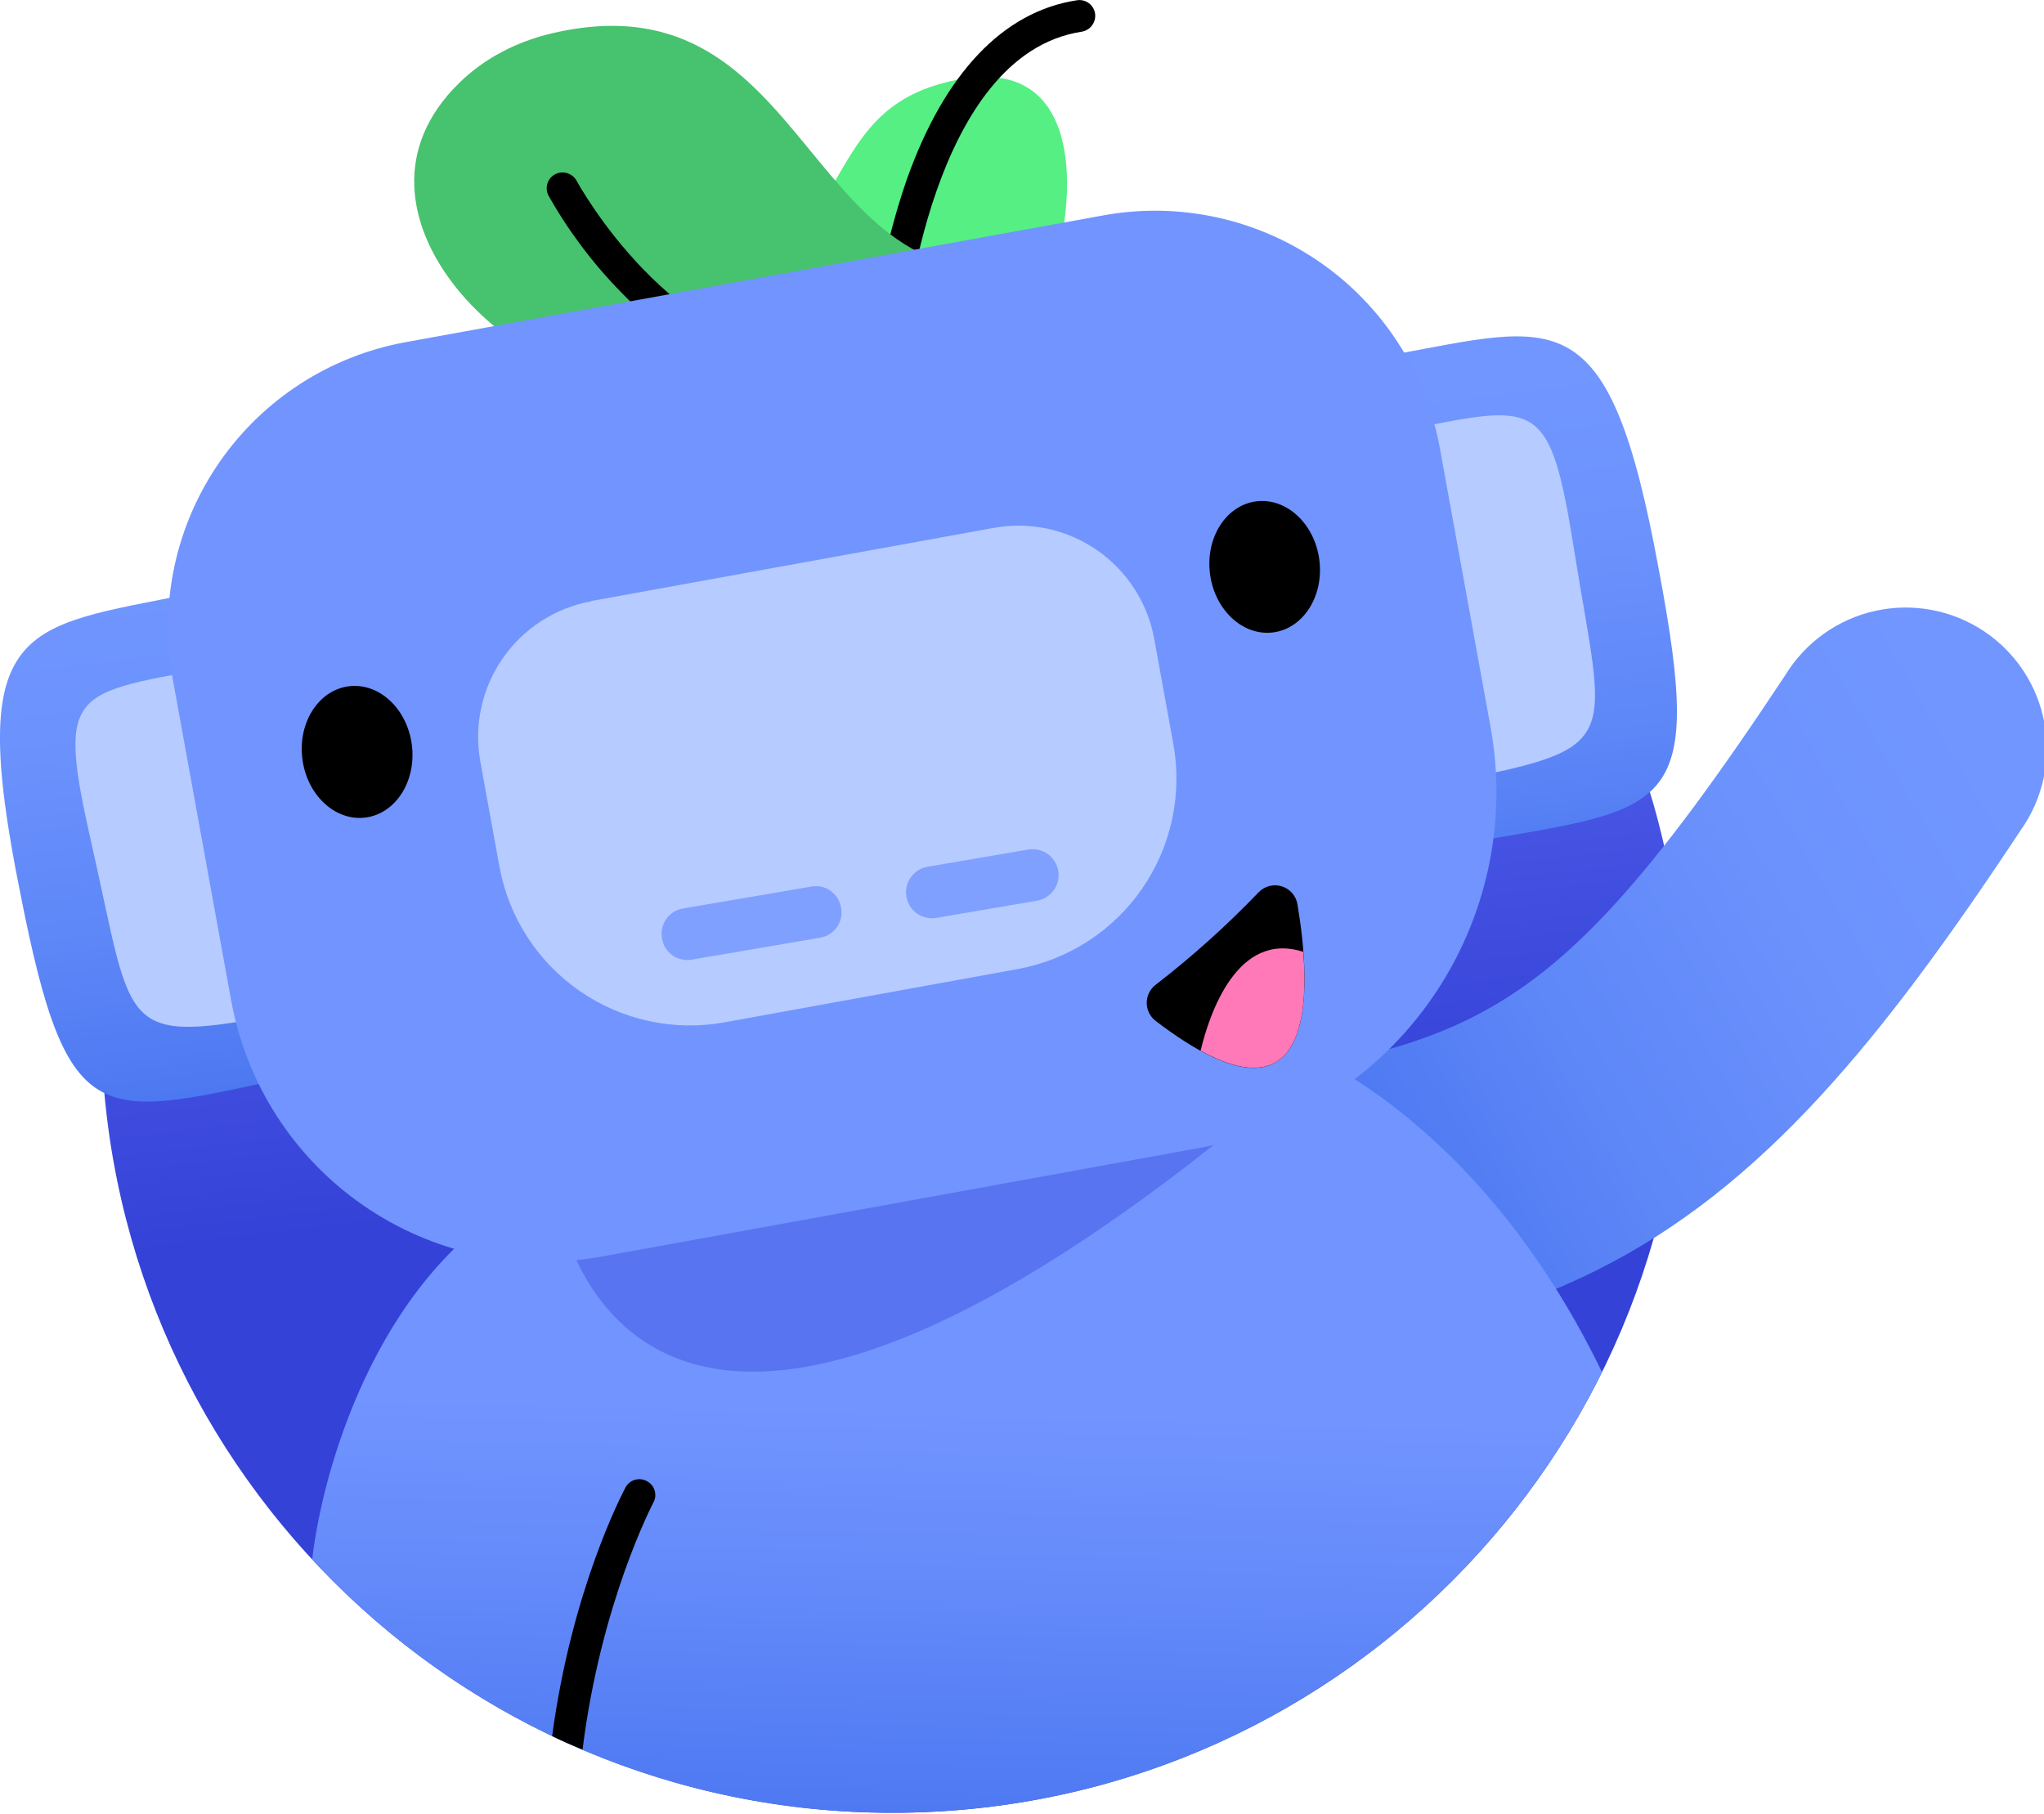 <svg width="800" height="710" viewBox="0 0 800 710" fill="none" xmlns="http://www.w3.org/2000/svg">
<g clip-path="url(#clip0_102_8004)">
<path d="M349.3 709.6C520.343 709.6 659 570.943 659 399.9C659 228.857 520.343 90.2 349.3 90.2C178.257 90.2 39.6 228.857 39.6 399.9C39.6 570.943 178.257 709.6 349.3 709.6Z" fill="url(#paint0_linear_102_8004)"/>
<path d="M545.7 523.6C504.6 532 458 535.9 402.3 540.5C395.084 541.104 387.819 540.281 380.921 538.077C374.023 535.874 367.627 532.334 362.097 527.658C356.568 522.983 352.013 517.264 348.693 510.828C345.374 504.393 343.354 497.366 342.75 490.15C342.146 482.934 342.969 475.669 345.173 468.771C347.376 461.873 350.916 455.477 355.592 449.947C360.267 444.417 365.986 439.863 372.422 436.543C378.857 433.223 385.884 431.204 393.1 430.6C486.5 422.9 536.9 417.9 575.7 398.5C614.5 379.1 646.5 343.3 698.8 264.2C702.67 257.876 707.775 252.397 713.809 248.09C719.843 243.782 726.683 240.734 733.921 239.128C741.158 237.521 748.646 237.389 755.935 238.74C763.225 240.09 770.168 242.895 776.351 246.987C782.533 251.08 787.827 256.375 791.918 262.559C796.009 268.742 798.812 275.685 800.16 282.976C801.509 290.266 801.375 297.753 799.767 304.99C798.159 312.228 795.109 319.067 790.8 325.1C736.5 407.2 689.8 464.7 625.2 497.1C600.6 509.4 574.5 517.6 545.7 523.6Z" fill="url(#paint1_linear_102_8004)"/>
<path d="M349.3 709.6C471.1 709.6 576.4 639.3 627 537.1C577.8 435.4 506.7 410.1 506.7 410.1L204.6 468.4C146.2 501.4 125.9 577.6 122.2 610.4C151.143 641.732 186.267 666.724 225.355 683.798C264.443 700.872 306.646 709.657 349.3 709.6Z" fill="url(#paint2_linear_102_8004)"/>
<path d="M217.3 465.9C217.3 465.9 237.6 648.7 500 427.8L217.3 465.9Z" fill="#5874F0"/>
<path d="M368.1 32.8C433.2 14.3 419 95.4 408.8 114.6L250.9 148.3C337.5 100.2 317.1 47.2 368.1 32.8Z" fill="#55EF84"/>
<path d="M347.9 136.7H347.3C345.672 136.548 344.169 135.758 343.12 134.503C342.072 133.248 341.561 131.63 341.7 130C343.809 109.555 348.272 89.421 355 70C369.7 28.7 392.6 4.5 421.5 0.1C422.308 -0.028 423.133 0.005 423.928 0.198C424.724 0.39 425.473 0.738 426.133 1.222C426.793 1.705 427.35 2.314 427.774 3.014C428.197 3.714 428.478 4.491 428.6 5.3C428.831 6.928 428.417 8.582 427.445 9.908C426.474 11.235 425.022 12.129 423.4 12.4C364.3 21.4 354.1 129.9 354 131C353.898 132.547 353.211 133.998 352.078 135.057C350.945 136.116 349.451 136.703 347.9 136.7V136.7Z" fill="black"/>
<path d="M246.7 148.3C202.8 152.7 128 83.2 179.6 32.6C189.6 22.7 202.5 16.2 216.2 13C320.5 -11.2 313.5 126.1 410 103.2L246.7 148.3Z" fill="#47C26E"/>
<path d="M321.3 152.2C294 152.2 266.8 139 242.8 114.1C231.841 102.876 222.395 90.27 214.7 76.6C214.317 75.878 214.08 75.088 214.003 74.274C213.927 73.46 214.012 72.64 214.253 71.859C214.495 71.079 214.889 70.353 215.411 69.725C215.934 69.097 216.576 68.579 217.3 68.2C218.763 67.453 220.46 67.306 222.029 67.792C223.598 68.278 224.915 69.357 225.7 70.8C226.2 71.7 263.3 139.7 321.3 139.7C322.822 139.893 324.22 140.634 325.234 141.785C326.248 142.935 326.808 144.416 326.808 145.95C326.808 147.483 326.248 148.964 325.234 150.115C324.22 151.266 322.822 152.007 321.3 152.2V152.2Z" fill="black"/>
<path d="M74.1 232.5C8.8 245.8 -13.7 242.9 8 349.9C26.8 445.5 38.9 437.5 115.9 421.2L74.1 232.5Z" fill="url(#paint3_linear_102_8004)"/>
<path d="M112 396.6L79.4 262C27.4 271.6 22.4 271 35.9 330.6C52.5 403.8 45.9 409.3 112 396.6Z" fill="#B6CBFF"/>
<path d="M544.3 139C609.8 127.1 629.7 116 649.3 223.3C667.4 319.1 653.2 316.2 575.6 329.7L544.3 139Z" fill="url(#paint4_linear_102_8004)"/>
<path d="M570.2 305.4L550.3 168.3C602.2 157.9 606.6 155.5 616.2 215.9C628 289.9 636.3 292.6 570.2 305.4Z" fill="#B6CBFF"/>
<path d="M158.801 133.927L431.927 84.291C461.463 78.95 491.91 85.547 516.587 102.634C541.263 119.721 558.151 145.9 563.544 175.426L583.426 284.834C590.109 321.755 581.865 359.818 560.506 390.664C539.147 421.511 506.418 442.62 469.507 449.355L235.244 491.927C202.757 497.831 169.255 490.588 142.108 471.791C114.961 452.993 96.394 424.182 90.49 391.695L67.567 265.561C62.223 236.008 68.831 205.543 85.939 180.86C103.046 156.177 129.253 139.296 158.801 133.927V133.927Z" fill="#7194FF"/>
<path d="M498.345 247.545C510.155 245.994 518.222 233.257 516.362 219.096C514.503 204.935 503.421 194.712 491.611 196.263C479.801 197.814 471.735 210.551 473.594 224.712C475.454 238.873 486.535 249.096 498.345 247.545Z" fill="black"/>
<path d="M231.454 235.252L388.974 206.626C403.064 204.065 417.595 207.207 429.37 215.36C441.144 223.513 449.198 236.009 451.759 250.1L459.215 291.128C461.007 300.92 460.854 310.968 458.763 320.701C456.673 330.433 452.685 339.658 447.03 347.849C441.374 356.04 434.16 363.037 425.8 368.441C417.44 373.844 408.097 377.548 398.306 379.341L283.585 400.189C273.791 401.969 263.742 401.802 254.013 399.699C244.284 397.595 235.064 393.596 226.88 387.929C210.352 376.485 199.048 358.943 195.453 339.164L187.997 298.136C185.436 284.045 188.578 269.514 196.731 257.739C204.884 245.965 217.381 237.911 231.471 235.351L231.454 235.252Z" fill="#B6CBFF"/>
<path d="M143.015 320.029C154.851 318.534 162.992 305.818 161.199 291.626C159.406 277.435 148.358 267.142 136.523 268.638C124.688 270.133 116.547 282.849 118.34 297.041C120.132 311.232 131.18 321.524 143.015 320.029Z" fill="black"/>
<path d="M452.3 385.5C466.609 374.445 480.079 362.346 492.6 349.3C493.737 348.11 495.181 347.259 496.772 346.84C498.363 346.422 500.039 346.453 501.614 346.929C503.188 347.406 504.6 348.309 505.692 349.54C506.784 350.771 507.514 352.28 507.8 353.9C513.3 386.5 517.1 449.1 452.4 399.7C451.296 398.878 450.398 397.811 449.777 396.584C449.155 395.356 448.826 394.001 448.817 392.625C448.807 391.249 449.116 389.889 449.721 388.653C450.325 387.417 451.208 386.337 452.3 385.5Z" fill="black"/>
<path d="M469.9 411.3C507.5 431.9 512.3 400.8 510.1 372.6C484.2 364.2 473.3 397 469.9 411.3Z" fill="#FF78B7"/>
<path d="M317.621 347.028L267.252 355.638C261.808 356.569 258.149 361.736 259.08 367.18L259.132 367.486C260.062 372.929 265.23 376.588 270.674 375.658L321.043 367.048C326.487 366.117 330.146 360.95 329.215 355.506L329.163 355.2C328.233 349.757 323.065 346.098 317.621 347.028Z" fill="#7FA0FF"/>
<path d="M402.414 332.561L363.085 339.283C357.532 340.233 353.796 345.484 354.741 351.012C355.686 356.54 360.954 360.252 366.507 359.303L405.836 352.58C411.389 351.631 415.124 346.38 414.179 340.852C413.234 335.324 407.967 331.611 402.414 332.561Z" fill="#7FA0FF"/>
<path d="M253.2 579.8C252.487 579.399 251.702 579.146 250.889 579.055C250.077 578.964 249.254 579.037 248.471 579.271C247.687 579.504 246.958 579.892 246.328 580.412C245.697 580.933 245.178 581.575 244.8 582.3C243.7 584.4 223.8 622 216.1 679.6C220 681.5 224 683.2 228 684.9C235.2 627.1 255.5 588.7 255.7 588.2C256.101 587.487 256.354 586.701 256.445 585.889C256.536 585.076 256.463 584.254 256.229 583.47C255.996 582.687 255.608 581.958 255.087 581.327C254.567 580.697 253.925 580.177 253.2 579.8V579.8Z" fill="black"/>
</g>
<defs>
<linearGradient id="paint0_linear_102_8004" x1="324.24" y1="182.56" x2="376.83" y2="639.12" gradientUnits="userSpaceOnUse">
<stop offset="0.14" stop-color="#5865F0"/>
<stop offset="0.6" stop-color="#3442D7"/>
</linearGradient>
<linearGradient id="paint1_linear_102_8004" x1="461.956" y1="488.675" x2="781.55" y2="301.923" gradientUnits="userSpaceOnUse">
<stop offset="0.12" stop-color="#4572EE"/>
<stop offset="0.45" stop-color="#5D86F7"/>
<stop offset="0.75" stop-color="#6C92FD"/>
<stop offset="1" stop-color="#7196FF"/>
</linearGradient>
<linearGradient id="paint2_linear_102_8004" x1="369.57" y1="770.74" x2="376.62" y2="493.99" gradientUnits="userSpaceOnUse">
<stop offset="0.09" stop-color="#4572EE"/>
<stop offset="0.54" stop-color="#648AFA"/>
<stop offset="0.79" stop-color="#7194FF"/>
</linearGradient>
<linearGradient id="paint3_linear_102_8004" x1="73.31" y1="480.67" x2="39.55" y2="215.77" gradientUnits="userSpaceOnUse">
<stop offset="0.09" stop-color="#4572EE"/>
<stop offset="0.43" stop-color="#5D86F7"/>
<stop offset="0.74" stop-color="#6C92FD"/>
<stop offset="1" stop-color="#7196FF"/>
</linearGradient>
<linearGradient id="paint4_linear_102_8004" x1="626.59" y1="410.18" x2="592.84" y2="145.27" gradientUnits="userSpaceOnUse">
<stop offset="0.13" stop-color="#4572EE"/>
<stop offset="0.45" stop-color="#5D86F7"/>
<stop offset="0.75" stop-color="#6C92FD"/>
<stop offset="1" stop-color="#7196FF"/>
</linearGradient>
<clipPath id="clip0_102_8004">
<rect width="800" height="709.6" fill="white"/>
</clipPath>
</defs>
</svg>
